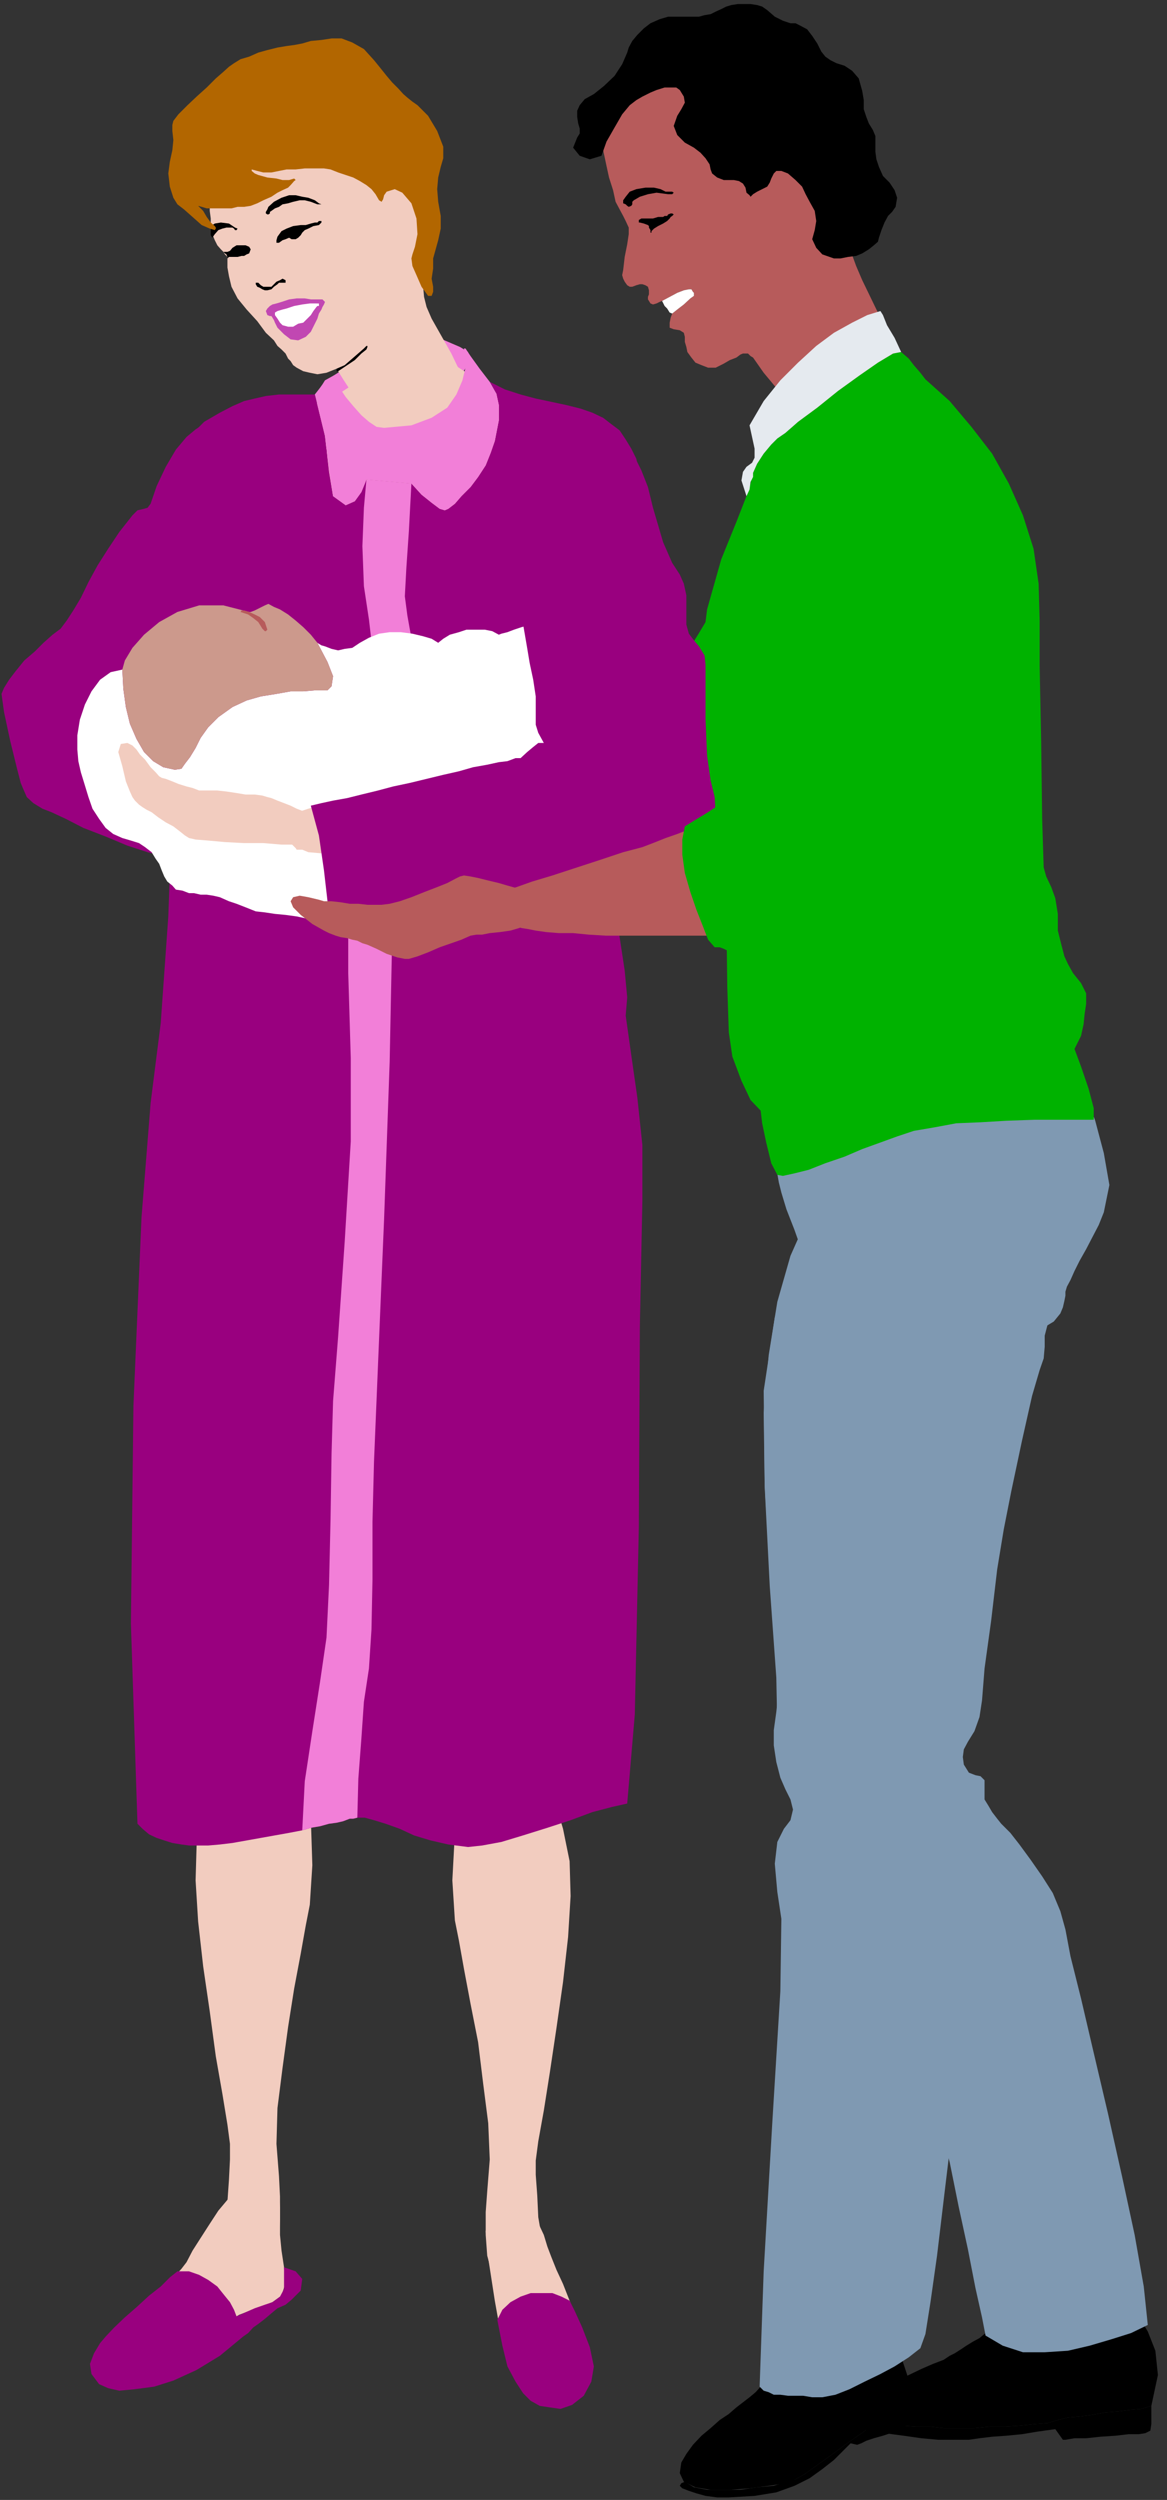 <?xml version="1.0" encoding="UTF-8" standalone="no"?>
<svg
   xmlns:ooo="http://xml.openoffice.org/svg/export"
   xmlns:dc="http://purl.org/dc/elements/1.1/"
   xmlns:cc="http://creativecommons.org/ns#"
   xmlns:rdf="http://www.w3.org/1999/02/22-rdf-syntax-ns#"
   xmlns:svg="http://www.w3.org/2000/svg"
   xmlns="http://www.w3.org/2000/svg"
   xmlns:sodipodi="http://sodipodi.sourceforge.net/DTD/sodipodi-0.dtd"
   xmlns:inkscape="http://www.inkscape.org/namespaces/inkscape"
   version="1.2"
   width="23.09mm"
   height="49.43mm"
   viewBox="0 0 2309 4943"
   preserveAspectRatio="xMidYMid"
   xml:space="preserve"
   id="svg250"
   sodipodi:docname="parents.svg"
   style="fill-rule:evenodd;stroke-width:28.222;stroke-linejoin:round"
   inkscape:version="0.92.5 (2060ec1f9f, 2020-04-08)"><rect x="0" y="0" width="2309" height="4943" fill="#333333" stroke="none"/><sodipodi:namedview
   pagecolor="#ffffff"
   bordercolor="#666666"
   borderopacity="1"
   objecttolerance="10"
   gridtolerance="10"
   guidetolerance="10"
   inkscape:pageopacity="0"
   inkscape:pageshadow="2"
   inkscape:window-width="664"
   inkscape:window-height="487"
   id="namedview252"
   showgrid="false"
   inkscape:zoom="0.2102413"
   inkscape:cx="43.653544"
   inkscape:cy="93.392124"
   inkscape:window-x="0"
   inkscape:window-y="0"
   inkscape:window-maximized="0"
   inkscape:current-layer="svg250" />
 <defs
   class="ClipPathGroup"
   id="defs8">
  <clipPath
   id="presentation_clip_path"
   clipPathUnits="userSpaceOnUse">
   <rect
   x="0"
   y="0"
   width="21000"
   height="29700"
   id="rect2" />
  </clipPath>
  <clipPath
   id="presentation_clip_path_shrink"
   clipPathUnits="userSpaceOnUse">
   <rect
   x="21"
   y="29"
   width="20958"
   height="29641"
   id="rect5" />
  </clipPath>
 </defs>
 <defs
   class="TextShapeIndex"
   id="defs12">
  <g
   ooo:slide="id1"
   ooo:id-list="id3"
   id="g10" />
 </defs>
 <defs
   class="EmbeddedBulletChars"
   id="defs44">
  <g
   id="bullet-char-template-57356"
   transform="matrix(4.8828125e-4,0,0,-4.8828125e-4,0,0)">
   <path
   d="M 580,1141 1163,571 580,0 -4,571 Z"
   id="path14"
   inkscape:connector-curvature="0" />
  </g>
  <g
   id="bullet-char-template-57354"
   transform="matrix(4.8828125e-4,0,0,-4.8828125e-4,0,0)">
   <path
   d="M 8,1128 H 1137 V 0 H 8 Z"
   id="path17"
   inkscape:connector-curvature="0" />
  </g>
  <g
   id="bullet-char-template-10146"
   transform="matrix(4.8828125e-4,0,0,-4.8828125e-4,0,0)">
   <path
   d="M 174,0 602,739 174,1481 1456,739 Z M 1358,739 309,1346 659,739 Z"
   id="path20"
   inkscape:connector-curvature="0" />
  </g>
  <g
   id="bullet-char-template-10132"
   transform="matrix(4.8828125e-4,0,0,-4.8828125e-4,0,0)">
   <path
   d="M 2015,739 1276,0 H 717 l 543,543 H 174 v 393 h 1086 l -543,545 h 557 z"
   id="path23"
   inkscape:connector-curvature="0" />
  </g>
  <g
   id="bullet-char-template-10007"
   transform="matrix(4.8828125e-4,0,0,-4.8828125e-4,0,0)">
   <path
   d="m 0,-2 c -7,16 -16,29 -25,39 l 381,530 c -94,256 -141,385 -141,387 0,25 13,38 40,38 9,0 21,-2 34,-5 21,4 42,12 65,25 l 27,-13 111,-251 280,301 64,-25 24,25 c 21,-10 41,-24 62,-43 C 886,937 835,863 770,784 769,783 710,716 594,584 L 774,223 c 0,-27 -21,-55 -63,-84 l 16,-20 C 717,90 699,76 672,76 641,76 570,178 457,381 L 164,-76 c -22,-34 -53,-51 -92,-51 -42,0 -63,17 -64,51 -7,9 -10,24 -10,44 0,9 1,19 2,30 z"
   id="path26"
   inkscape:connector-curvature="0" />
  </g>
  <g
   id="bullet-char-template-10004"
   transform="matrix(4.8828125e-4,0,0,-4.8828125e-4,0,0)">
   <path
   d="M 285,-33 C 182,-33 111,30 74,156 52,228 41,333 41,471 c 0,78 14,145 41,201 34,71 87,106 158,106 53,0 88,-31 106,-94 l 23,-176 c 8,-64 28,-97 59,-98 l 735,706 c 11,11 33,17 66,17 42,0 63,-15 63,-46 V 965 c 0,-36 -10,-64 -30,-84 L 442,47 C 390,-6 338,-33 285,-33 Z"
   id="path29"
   inkscape:connector-curvature="0" />
  </g>
  <g
   id="bullet-char-template-9679"
   transform="matrix(4.8828125e-4,0,0,-4.8828125e-4,0,0)">
   <path
   d="M 813,0 C 632,0 489,54 383,161 276,268 223,411 223,592 c 0,181 53,324 160,431 106,107 249,161 430,161 179,0 323,-54 432,-161 108,-107 162,-251 162,-431 0,-180 -54,-324 -162,-431 C 1136,54 992,0 813,0 Z"
   id="path32"
   inkscape:connector-curvature="0" />
  </g>
  <g
   id="bullet-char-template-8226"
   transform="matrix(4.8828125e-4,0,0,-4.8828125e-4,0,0)">
   <path
   d="m 346,457 c -73,0 -137,26 -191,78 -54,51 -81,114 -81,188 0,73 27,136 81,188 54,52 118,78 191,78 73,0 134,-26 185,-79 51,-51 77,-114 77,-187 0,-75 -25,-137 -76,-188 -50,-52 -112,-78 -186,-78 z"
   id="path35"
   inkscape:connector-curvature="0" />
  </g>
  <g
   id="bullet-char-template-8211"
   transform="matrix(4.8828125e-4,0,0,-4.8828125e-4,0,0)">
   <path
   d="M -4,459 H 1135 V 606 H -4 Z"
   id="path38"
   inkscape:connector-curvature="0" />
  </g>
  <g
   id="bullet-char-template-61548"
   transform="matrix(4.8828125e-4,0,0,-4.8828125e-4,0,0)">
   <path
   d="m 173,740 c 0,163 58,303 173,419 116,115 255,173 419,173 163,0 302,-58 418,-173 116,-116 174,-256 174,-419 0,-163 -58,-303 -174,-418 C 1067,206 928,148 765,148 601,148 462,206 346,322 231,437 173,577 173,740 Z"
   id="path41"
   inkscape:connector-curvature="0" />
  </g>
 </defs>
 <g
   id="g49"
   transform="translate(-9345,-12378)">
  <g
   id="id2"
   class="Master_Slide">
   <g
   id="bg-id2"
   class="Background" />
   <g
   id="bo-id2"
   class="BackgroundObjects" />
  </g>
 </g>
 <g
   class="SlideGroup"
   id="g248"
   transform="translate(-9345,-12378)">
  <g
   id="g246">
   <g
   id="container-id1">
    <g
   id="id1"
   class="Slide"
   clip-path="url(#presentation_clip_path)">
     <g
   class="Page"
   id="g242">
      <g
   class="Graphic"
   id="g240">
       <g
   id="id3">
        <rect
   class="BoundingBox"
   x="9345"
   y="12378"
   width="2309"
   height="4943"
   id="rect51"
   style="fill:none;stroke:none" />
        <path
   d="m 10082,13700 -12,12 -16,8 h -17 l -18,-5 -10,-5 -10,-8 -13,-10 -15,-10 -13,-10 -15,-11 -13,-7 -13,-8 -13,-7 -12,-8 -18,-13 -15,-10 -16,-10 -15,-10 -13,-8 -7,-5 -18,-5 -15,-10 -10,-13 2,-18 13,-15 18,-18 25,-18 28,-22 28,-18 25,-15 21,-11 13,-5 15,3 15,5 13,13 10,12 8,16 10,22 12,28 16,31 15,33 13,28 10,23 5,12 5,16 3,17 v 18 z"
   id="path53"
   inkscape:connector-curvature="0"
   style="fill:#b75b5b;stroke:none" />
        <path
   d="m 10016,13661 11,-10 10,-5 h 10 l 13,5 10,8 5,10 v 13 l -3,12 -7,11 -13,5 h -10 l -13,-3 -10,-10 -5,-10 v -13 z"
   id="path55"
   inkscape:connector-curvature="0"
   style="fill:#b75b5b;stroke:none" />
        <path
   d="m 10744,14088 23,5 h 20 l 13,-5 7,-10 15,-15 18,-20 21,-23 17,-18 16,-23 17,-30 21,-36 20,-33 15,-25 23,-39 28,-50 28,-54 31,-53 25,-48 21,-39 10,-22 15,-28 23,-33 20,-36 15,-33 13,-33 5,-41 -7,-48 -31,-51 -18,-20 -23,-15 -25,-11 -25,-5 h -28 l -28,8 -31,13 -28,17 -30,26 -21,23 -18,23 -10,22 -7,23 -5,26 -3,25 -3,31 -5,12 -10,18 -18,23 -17,28 -23,30 -21,36 -20,38 -18,41 -15,41 -13,43 -12,38 -8,25 -5,16 -5,10 -8,2 -10,-7 -13,-11 -12,-10 -16,-7 -18,-8 -17,-8 -18,-7 -18,-8 -18,-7 -20,-8 -23,-8 -28,-5 -25,-5 -26,-5 -25,-5 -26,-3 -20,-5 -28,-7 -38,-8 -48,-13 -49,-12 -48,-13 -43,-10 -31,-8 -15,-5 h -13 l -15,5 -10,8 -8,12 v 13 l 5,13 10,15 13,13 8,7 12,11 18,12 21,16 23,15 25,18 25,20 31,18 30,20 31,20 33,21 33,20 31,18 30,18 31,15 28,15 25,13 38,13 43,15 46,15 46,13 43,15 33,10 z"
   id="path57"
   inkscape:connector-curvature="0"
   style="fill:#b75b5b;stroke:none" />
        <path
   d="m 10019,13697 -5,-10 v -13 l 2,-10 8,-10 13,-8 h 12 l 11,5 10,8 5,13 v 10 l -3,12 -7,11 -13,5 h -13 l -10,-3 z"
   id="path59"
   inkscape:connector-curvature="0"
   style="fill:#b75b5b;stroke:none" />
        <path
   d="m 11041,13387 -5,-13 v -12 l 3,-11 7,-10 13,-5 h 13 l 10,3 10,7 5,13 v 13 l -2,10 -8,10 -13,5 h -13 l -10,-2 z"
   id="path61"
   inkscape:connector-curvature="0"
   style="fill:#b75b5b;stroke:none" />
        <path
   d="m 10629,13781 v -13 l 5,-7 8,-3 8,8 15,-33 20,-33 18,-28 13,-23 10,-16 15,-25 23,-36 23,-38 25,-40 23,-38 18,-31 10,-23 8,-20 7,-28 8,-33 13,-36 18,-33 22,-30 28,-23 39,-15 43,-8 h 40 l 39,10 35,15 31,23 25,33 15,41 8,51 -3,53 -7,54 -13,50 -18,49 -20,43 -18,41 -20,33 -20,30 -23,36 -33,53 -41,61 -41,66 -40,64 -36,58 -28,43 -15,28 -10,13 -16,13 -18,7 -20,5 -20,3 -21,-3 -15,-5 -13,-7 -15,-11 -20,-12 -28,-13 -28,-15 -31,-13 -28,-10 -22,-8 -18,-5 -13,-2 -13,-3 -12,-2 -11,-5 -12,-3 -10,-5 -11,-8 -10,-10 -13,-5 -15,-10 -18,-8 -15,-10 -13,-10 -12,-10 -8,-10 -2,-8 2,-15 5,-26 8,-33 13,-38 12,-38 13,-30 13,-23 12,-11 h 11 12 l 16,3 12,5 13,3 15,5 13,5 10,5 13,-5 10,-3 h 13 l 10,3 13,5 10,8 12,10 z"
   id="path63"
   inkscape:connector-curvature="0"
   style="fill:#00b200;stroke:none" />
        <path
   d="m 10883,12431 -27,-10 -31,-7 -31,-3 -33,5 -35,10 -36,18 -38,25 -41,36 -17,20 -16,21 -15,20 -13,23 -7,25 -5,28 v 31 l 7,33 5,23 8,25 5,23 8,15 7,13 5,10 6,13 v 13 l -3,20 -5,25 -3,26 -2,10 2,7 3,6 5,7 5,3 h 5 l 8,-3 7,-2 h 5 l 6,2 5,3 2,7 v 8 l -2,5 v 5 l 2,3 3,5 5,2 7,-2 6,-3 5,-2 15,-8 15,-8 13,-5 10,-2 h 5 l 3,5 2,2 v 6 l -7,5 -13,12 -13,10 -10,8 -3,8 -2,10 v 10 l 8,3 12,2 8,5 2,8 v 10 l 3,10 2,10 8,11 8,10 12,5 13,5 h 15 l 16,-8 12,-7 13,-5 8,-6 5,-2 h 5 5 l 5,5 5,3 21,30 25,30 28,28 30,26 33,18 36,7 38,-2 38,-16 31,-30 13,-36 -3,-43 -15,-46 -13,-27 -15,-28 -15,-31 -16,-33 -12,-28 -11,-30 -5,-26 v -20 l 11,-48 5,-56 v -54 l -8,-56 -20,-53 -28,-51 -44,-43 z"
   id="path65"
   inkscape:connector-curvature="0"
   style="fill:#b75b5b;stroke:none" />
        <path
   d="m 11034,13156 -13,2 h -13 l -10,-5 -8,-10 -2,-13 v -12 l 5,-11 10,-7 13,-5 12,2 11,5 7,10 3,13 v 10 l -5,10 z"
   id="path67"
   inkscape:connector-curvature="0"
   style="fill:#b75b5b;stroke:none" />
        <path
   d="m 10939,12640 -12,5 h -13 l -10,-5 -8,-10 -5,-13 v -13 l 8,-10 10,-10 13,-3 h 10 l 13,5 7,11 3,12 v 13 l -5,10 z"
   id="path69"
   inkscape:connector-curvature="0"
   style="fill:#b75b5b;stroke:none" />
        <path
   d="m 10675,12998 10,-8 13,-10 13,-12 7,-5 v -6 l -2,-2 -3,-5 h -5 l -10,2 -13,5 -15,8 -15,8 5,10 5,5 5,8 z"
   id="path71"
   inkscape:connector-curvature="0"
   style="fill:#ffffff;stroke:none" />
        <path
   d="m 10667,12762 h 8 l 3,-3 -3,-2 h -5 -8 l -10,-5 -13,-3 h -17 l -18,3 -13,5 -8,10 -5,7 v 6 l 5,2 3,3 3,2 5,-2 2,-3 v -5 l 3,-3 12,-7 16,-5 17,-3 z"
   id="path73"
   inkscape:connector-curvature="0"
   style="fill:#000000;stroke:none" />
        <path
   d="m 10655,12807 h -8 l -10,3 h -10 -11 -2 l -5,3 v 0 2 3 h 2 l 8,2 8,3 2,2 v 3 l 3,5 v 2 3 0 h 2 v -3 l 5,-5 8,-5 10,-5 8,-5 2,-2 3,-3 2,-3 3,-2 3,-3 -3,-2 h -3 l -5,2 -2,3 h -5 l -3,2 z"
   id="path75"
   inkscape:connector-curvature="0"
   style="fill:#000000;stroke:none" />
        <path
   d="m 10939,12640 -12,5 h -13 l -10,-5 -8,-10 -5,-13 v -13 l 8,-10 10,-10 13,-3 h 10 l 13,5 7,11 3,12 v 13 l -5,10 z"
   id="path77"
   inkscape:connector-curvature="0"
   style="fill:#000000;stroke:none" />
        <path
   d="m 10535,12686 -23,7 -20,-7 -13,-16 8,-20 5,-8 v -10 l -3,-10 -2,-13 v -12 l 5,-11 10,-12 18,-10 20,-16 21,-20 15,-23 10,-23 3,-10 7,-13 10,-12 13,-13 13,-10 18,-8 17,-5 h 21 10 10 10 10 l 11,-3 12,-2 10,-5 11,-5 10,-5 10,-3 13,-2 h 12 13 l 13,2 10,3 10,7 15,13 16,8 15,5 h 10 l 10,5 13,7 10,13 10,15 8,16 8,10 10,7 12,6 16,5 15,10 13,15 7,25 3,18 v 18 l 5,15 5,13 8,13 5,12 v 16 15 l 2,15 5,15 8,18 13,13 10,15 5,15 -3,18 -7,10 -8,8 -7,13 -6,15 -5,15 -2,8 -8,7 -10,8 -13,8 -12,5 -16,2 -15,3 h -13 l -23,-8 -12,-13 -8,-17 5,-18 3,-18 -3,-20 -10,-18 -8,-15 -7,-15 -13,-13 -15,-13 -13,-5 h -10 l -5,5 -5,10 -3,8 -5,8 -10,5 -10,5 -8,5 -5,5 -2,-3 -6,-5 -2,-10 -5,-8 -8,-5 -10,-2 h -10 -10 l -13,-5 -10,-8 -3,-8 -2,-10 -8,-12 -10,-11 -13,-10 -18,-10 -15,-15 -7,-18 7,-20 8,-13 7,-13 -2,-12 -8,-13 -7,-5 h -11 -12 l -16,5 -12,5 -16,8 -12,7 -13,10 -15,18 -15,26 -16,28 z"
   id="path79"
   inkscape:connector-curvature="0"
   style="fill:#000000;stroke:none" />
        <path
   d="m 11219,14645 43,10 36,23 33,28 23,35 20,41 10,41 8,40 -2,41 -13,66 -23,97 -23,101 -13,77 -10,53 -13,59 -12,53 -10,46 -13,50 -15,69 -18,81 -13,84 -8,71 v 51 l 3,43 8,39 12,63 21,97 15,104 v 94 l -8,43 -12,51 -16,56 -17,56 -18,56 -18,53 -13,51 -10,41 -13,78 -15,79 -13,66 -7,38 -10,26 -13,23 -15,20 -18,18 -15,15 -13,10 -13,5 -8,3 -12,-13 -13,-28 -10,-33 -3,-33 5,-69 11,-117 5,-124 v -86 l -11,-133 -2,-162 v -150 l -3,-84 -10,-43 -15,-54 -13,-53 -7,-48 -3,-56 -5,-74 -3,-79 -5,-63 -10,-89 -13,-137 -10,-143 v -101 l 21,-138 30,-109 36,-86 40,-61 49,-44 51,-25 58,-13 z"
   id="path81"
   inkscape:connector-curvature="0"
   style="fill:#b75b5b;stroke:none" />
        <path
   d="m 11186,14828 -13,-5 -7,-8 -8,-10 v -13 l 5,-12 8,-11 10,-5 h 13 l 12,5 11,8 5,10 v 13 l -5,13 -8,7 -10,8 z"
   id="path83"
   inkscape:connector-curvature="0"
   style="fill:#b75b5b;stroke:none" />
        <path
   d="m 11016,17013 -13,-2 -8,-8 -7,-10 v -13 l 5,-12 7,-10 11,-6 12,-2 13,5 10,8 5,10 v 13 l -5,12 -7,8 -11,7 z"
   id="path85"
   inkscape:connector-curvature="0"
   style="fill:#b75b5b;stroke:none" />
        <path
   d="m 11000,16884 18,5 21,13 20,17 13,18 7,21 5,15 5,18 8,17 13,28 13,36 2,33 -10,18 -10,5 -10,2 -11,5 -10,6 -10,5 -10,5 -10,7 -10,8 -13,10 -15,18 -18,18 -21,18 -22,20 -23,15 -21,10 -23,5 -20,3 h -23 -23 l -23,-3 -20,-2 -18,-5 -12,-5 -8,-5 -3,-16 5,-17 8,-18 10,-16 5,-7 8,-10 10,-10 10,-11 13,-10 13,-7 10,-8 10,-8 13,-10 15,-10 15,-10 13,-13 13,-13 12,-12 8,-13 5,-10 3,-13 5,-20 7,-23 8,-26 10,-22 13,-23 13,-15 z"
   id="path87"
   inkscape:connector-curvature="0"
   style="fill:#b75b5b;stroke:none" />
        <path
   d="m 11021,17016 -13,-3 -10,-5 -8,-10 -2,-12 v -13 l 7,-10 11,-8 10,-5 12,2 11,6 7,10 5,12 -2,13 -5,10 -10,8 z"
   id="path89"
   inkscape:connector-curvature="0"
   style="fill:#b75b5b;stroke:none" />
        <path
   d="m 11120,17021 10,23 10,30 5,31 -5,30 -25,11 -31,17 -30,23 -33,23 -31,23 -28,20 -25,18 -18,10 -20,8 -33,5 -38,5 -39,3 h -38 l -30,-5 -23,-11 -8,-17 3,-21 10,-17 13,-18 17,-18 18,-15 18,-16 18,-12 15,-13 13,-10 13,-10 12,-10 10,-11 11,-10 10,-10 7,-10 8,-13 10,-10 15,-8 18,-2 18,2 15,5 10,13 6,15 -6,23 16,-2 20,-5 20,-8 23,-8 21,-10 17,-12 18,-13 z"
   id="path91"
   inkscape:connector-curvature="0"
   style="fill:#000000;stroke:none" />
        <path
   d="m 10700,17285 18,11 26,5 h 33 33 l 33,-5 33,-3 25,-8 18,-5 18,-10 25,-18 28,-20 31,-23 33,-23 30,-23 31,-17 25,-11 v 13 l 3,13 -3,8 -2,5 -5,2 -10,5 -16,8 -15,5 -18,5 -15,5 -10,5 -8,3 -13,-3 -15,15 -18,18 -23,18 -25,18 -30,15 -36,13 -43,7 -51,3 h -23 l -23,-3 -18,-5 -15,-5 -13,-5 -5,-5 3,-5 z"
   id="path93"
   inkscape:connector-curvature="0"
   style="fill:#000000;stroke:none" />
        <path
   d="m 11166,17021 -23,18 -28,18 -28,15 -31,15 -30,15 -28,11 -26,5 h -20 l -18,-3 h -15 -15 l -15,-2 h -13 l -10,-5 -10,-3 -8,-8 8,-228 17,-293 16,-261 2,-143 -8,-53 -5,-56 5,-43 13,-26 13,-17 5,-21 -5,-20 -10,-20 -10,-23 -8,-31 -5,-33 v -30 l 5,-36 5,-48 3,-59 -6,-58 -15,-109 -10,-176 -2,-185 22,-145 18,-56 15,-58 18,-56 26,-51 30,-48 43,-39 56,-30 74,-18 76,-5 61,10 49,21 38,27 25,34 18,38 10,35 3,36 -8,63 -23,112 -33,148 -38,162 -38,165 -31,145 -25,115 -8,61 5,58 11,53 7,44 v 28 l 3,38 15,71 15,81 -2,71 -23,115 -20,124 -18,127 -15,125 -13,109 -13,92 -10,63 z"
   id="path95"
   inkscape:connector-curvature="0"
   style="fill:#7f99b2;stroke:none" />
        <path
   d="m 11219,14635 33,5 36,13 35,20 33,25 28,33 21,36 15,43 3,46 -5,35 -8,46 -13,46 -13,51 -15,45 -13,44 -10,33 -7,25 -8,36 -15,61 -18,81 -18,92 -20,91 -18,81 -13,64 -7,38 -8,46 -2,48 v 41 l 5,23 10,12 20,26 26,33 30,38 31,43 30,41 23,38 18,33 33,109 20,120 10,101 5,54 6,33 10,50 15,59 20,63 18,67 13,61 10,50 3,36 -8,48 -8,38 -15,23 -20,8 -10,-8 -13,-18 -13,-22 -10,-26 -13,-30 -23,-54 -33,-71 -38,-81 -38,-82 -36,-73 -30,-59 -18,-35 -13,-26 -17,-30 -18,-36 -21,-38 -20,-38 -18,-38 -15,-33 -13,-28 -10,-26 -10,-25 -10,-28 -13,-28 -10,-25 -10,-23 -10,-18 -8,-15 -10,-13 -16,-15 -15,-20 -18,-21 -17,-23 -13,-25 -10,-23 -5,-25 -3,-77 -5,-111 -5,-117 -8,-94 -7,-79 -8,-89 -3,-97 3,-94 13,-124 25,-104 33,-87 41,-71 46,-51 56,-35 58,-21 z"
   id="path97"
   inkscape:connector-curvature="0"
   style="fill:#b75b5b;stroke:none" />
        <path
   d="m 11189,14828 -13,-3 -10,-7 -8,-10 v -13 l 3,-13 7,-10 10,-5 13,-3 13,3 10,8 5,10 3,12 -3,13 -7,10 -11,8 z"
   id="path99"
   inkscape:connector-curvature="0"
   style="fill:#b75b5b;stroke:none" />
        <path
   d="m 11507,16968 -13,-3 -10,-7 -5,-11 -3,-12 5,-13 8,-10 10,-5 13,-3 10,5 10,8 8,10 v 13 l -3,12 -8,8 -10,8 z"
   id="path101"
   inkscape:connector-curvature="0"
   style="fill:#b75b5b;stroke:none" />
        <path
   d="m 11532,16866 10,8 13,15 15,23 13,25 15,33 15,33 10,36 v 38 l -2,28 v 18 l -5,10 -15,2 h -8 -8 -7 l -13,-2 h -13 l -12,2 -18,3 -18,3 -23,5 -30,5 -33,5 -39,7 -40,6 -38,2 -39,3 -33,-3 -33,-2 -30,-3 -33,-3 -28,-2 -26,-5 -20,-5 -13,-8 -2,-8 7,-10 18,-12 28,-13 33,-15 33,-13 31,-13 28,-10 17,-8 34,-25 38,-28 43,-30 43,-31 41,-28 38,-20 33,-13 z"
   id="path103"
   inkscape:connector-curvature="0"
   style="fill:#b75b5b;stroke:none" />
        <path
   d="m 11496,16968 -10,-8 -5,-10 -5,-13 3,-12 7,-11 10,-7 11,-3 12,3 10,5 8,10 5,13 -2,12 -8,11 -10,7 -13,5 z"
   id="path105"
   inkscape:connector-curvature="0"
   style="fill:#b75b5b;stroke:none" />
        <path
   d="m 11598,16958 18,30 15,38 5,48 -13,61 -20,6 -23,2 -23,3 -25,2 -28,5 -23,3 -23,2 -20,5 -20,6 -26,2 -28,3 -30,2 h -31 l -30,3 h -23 -21 -17 l -26,-3 h -28 l -28,-2 -28,-5 -25,-3 -23,-8 -13,-5 -13,-10 3,-10 10,-10 18,-10 13,-8 20,-8 23,-10 28,-13 25,-12 23,-10 21,-8 12,-8 10,-5 11,-7 12,-8 13,-8 13,-7 12,-10 11,-8 10,-8 18,-10 h 15 l 10,15 v 36 h 23 l 28,-3 35,-2 36,-5 36,-8 33,-10 28,-15 z"
   id="path107"
   inkscape:connector-curvature="0"
   style="fill:#000000;stroke:none" />
        <path
   d="m 11041,17153 13,5 23,8 25,3 28,5 28,2 h 28 l 26,3 h 17 21 23 l 30,-3 h 31 l 30,-2 28,-3 26,-2 20,-6 20,-5 23,-2 23,-3 28,-5 25,-2 23,-3 23,-2 20,-6 v 21 15 l -2,13 -10,5 -13,2 h -20 l -26,3 -30,2 -28,3 h -23 l -18,3 h -5 l -15,-21 -36,5 -30,5 -31,3 -28,2 -25,3 -21,3 h -20 -18 -23 l -33,-3 -35,-5 -38,-5 -34,-5 -25,-10 -8,-8 z"
   id="path109"
   inkscape:connector-curvature="0"
   style="fill:#000000;stroke:none" />
        <path
   d="m 11616,16975 -33,16 -38,12 -44,13 -43,10 -46,3 h -43 l -40,-13 -34,-20 -7,-36 -13,-58 -15,-77 -18,-83 -18,-89 -23,-84 -20,-71 -23,-56 -23,-49 -28,-58 -30,-64 -31,-71 -33,-68 -30,-72 -33,-66 -31,-58 -15,-28 -13,-33 -8,-36 v -40 l -2,-104 -13,-181 -10,-196 -2,-147 10,-114 17,-105 26,-91 36,-81 45,-66 54,-51 66,-31 79,-10 101,10 72,31 45,45 26,56 7,61 -2,61 -10,59 -10,51 -6,23 v 22 l -2,23 -8,23 -15,51 -20,89 -21,99 -15,76 -13,79 -12,102 -13,94 -5,63 -5,33 -10,28 -13,21 -8,15 -2,15 2,15 10,16 13,5 10,2 8,8 v 13 12 13 l 8,13 7,12 10,13 8,10 18,18 18,23 22,30 23,33 21,33 15,36 10,36 10,53 21,84 25,107 28,119 28,125 25,116 18,102 z"
   id="path111"
   inkscape:connector-curvature="0"
   style="fill:#7f99b2;stroke:none" />
        <path
   d="m 11527,14683 -13,-63 -20,-67 -23,-66 -26,-61 -27,-58 -23,-51 -21,-41 -12,-28 -16,-43 -7,-38 -5,-35 -3,-23 v -38 l 5,-69 5,-71 3,-48 10,-54 23,-86 13,-115 -6,-124 -22,-89 -39,-84 -45,-79 -56,-66 -59,-56 -58,-43 -54,-23 -45,-5 -21,8 -20,15 -15,20 -13,26 -10,28 -10,28 -6,25 -5,23 -5,23 -10,25 -10,26 -13,28 -12,28 -16,25 -12,25 -13,23 -23,56 -18,66 -15,66 -8,59 v 53 l 10,51 16,46 12,28 8,25 v 33 41 l -3,35 6,38 10,46 15,46 13,38 5,46 2,63 -2,69 v 61 l 5,51 8,51 10,45 10,36 5,25 8,38 7,49 13,53 18,56 28,53 35,51 46,46 25,15 34,15 35,11 41,7 h 46 l 45,-5 49,-15 51,-23 35,-23 31,-33 30,-35 26,-39 20,-38 15,-40 8,-36 z"
   id="path113"
   inkscape:connector-curvature="0"
   style="fill:#b75b5b;stroke:none" />
        <path
   d="m 11023,13158 h -12 l -11,-5 -10,-8 -5,-12 v -13 l 8,-10 7,-10 13,-5 h 13 l 10,5 8,10 5,13 v 12 l -5,10 -8,8 z"
   id="path115"
   inkscape:connector-curvature="0"
   style="fill:#b75b5b;stroke:none" />
        <path
   d="m 11072,13397 h -13 l -10,-5 -10,-8 -5,-12 v -13 l 7,-13 8,-7 12,-5 h 13 l 10,5 8,10 5,13 v 12 l -5,10 -8,8 z"
   id="path117"
   inkscape:connector-curvature="0"
   style="fill:#b75b5b;stroke:none" />
        <path
   d="m 11194,14828 h -13 l -10,-5 -8,-10 -5,-11 v -12 l 5,-13 8,-8 13,-5 h 12 l 13,5 8,11 5,12 v 13 l -5,10 -11,8 z"
   id="path119"
   inkscape:connector-curvature="0"
   style="fill:#b75b5b;stroke:none" />
        <path
   d="m 11491,14538 21,56 17,64 11,63 -11,54 -10,25 -12,23 -13,25 -13,23 -10,20 -8,18 -7,13 -3,10 v 8 l -2,10 -3,13 -5,12 -13,16 -20,12 -28,16 -38,12 -49,10 -48,8 -51,5 h -51 l -45,-5 -39,-8 -33,-10 -20,-15 -18,-25 -18,-39 -20,-45 -18,-49 -17,-48 -16,-41 -10,-33 -5,-20 -5,-28 -5,-30 -5,-23 -3,-10 41,-5 41,-8 43,-8 43,-10 41,-10 43,-10 43,-10 41,-11 41,-7 40,-8 38,-7 39,-3 35,-3 h 33 l 33,6 z"
   id="path121"
   inkscape:connector-curvature="0"
   style="fill:#7f99b2;stroke:none" />
        <path
   d="m 11471,14452 13,35 15,44 10,38 v 23 h -58 -59 l -56,2 -51,3 -48,2 -43,8 -41,7 -33,11 -33,12 -36,13 -35,15 -38,13 -33,13 -28,7 -23,5 -11,-2 -12,-23 -10,-41 -8,-38 -3,-25 -20,-21 -18,-38 -18,-48 -7,-48 -3,-89 -2,-150 -8,-158 -20,-124 -18,-99 -5,-110 13,-106 28,-99 30,-74 18,-46 10,-30 5,-21 8,-18 13,-20 15,-18 12,-12 16,-11 25,-22 38,-28 41,-33 43,-31 36,-25 30,-18 16,-3 15,13 10,13 13,15 10,13 48,43 43,51 41,53 33,59 28,63 21,66 10,69 2,73 v 89 l 3,150 2,153 3,96 5,18 10,21 8,22 5,31 v 33 l 7,28 6,23 7,15 10,18 16,20 10,20 v 21 l -3,20 -2,20 -5,23 z"
   id="path123"
   inkscape:connector-curvature="0"
   style="fill:#00b200;stroke:none" />
        <path
   d="m 10835,13313 8,-18 13,-20 15,-18 12,-12 16,-11 25,-22 38,-28 41,-33 43,-31 36,-25 30,-18 16,-3 -13,-28 -15,-25 -8,-20 -5,-8 -26,8 -30,15 -36,20 -35,26 -36,33 -35,35 -33,41 -28,48 5,23 5,23 v 18 l -5,10 -11,8 -7,10 -3,17 10,31 6,-13 2,-15 5,-10 z"
   id="path125"
   inkscape:connector-curvature="0"
   style="fill:#e5eaef;stroke:none" />
        <path
   d="m 9968,13158 13,-15 25,-23 36,-23 43,-23 46,-17 46,-11 43,3 35,15 5,3 11,7 5,18 -16,23 h -35 l -38,3 -41,7 -38,10 -38,13 -36,13 -28,18 -25,17 v -5 l -5,-7 -3,-13 z"
   id="path127"
   inkscape:connector-curvature="0"
   style="fill:#f27fd8;stroke:none" />
        <path
   d="m 9996,12495 -46,-5 -40,2 -39,11 -33,20 -30,28 -23,35 -18,44 -10,48 -5,28 v 28 l 2,23 3,12 3,11 v 15 l 2,15 v 15 l 3,16 5,12 5,10 7,8 5,5 3,5 5,5 v 8 13 l 3,17 5,21 12,23 18,22 21,23 17,23 16,15 7,11 8,7 8,8 5,10 5,5 5,8 7,5 13,7 13,3 15,3 18,-3 20,-8 13,21 15,23 21,22 20,23 23,21 25,17 28,13 31,5 h 15 l 18,-5 15,-10 15,-13 13,-15 8,-18 2,-20 -2,-23 -8,-23 -13,-23 -12,-25 -13,-23 -13,-23 -13,-23 -10,-23 -5,-20 -5,-56 v -61 l -2,-63 -13,-69 -10,-33 -13,-33 -18,-36 -18,-33 -20,-28 -25,-25 -31,-20 z"
   id="path129"
   inkscape:connector-curvature="0"
   style="fill:#f2ccbf;stroke:none" />
        <path
   d="m 9963,12632 -13,3 -12,-5 -11,-8 -5,-10 -2,-13 2,-10 8,-10 10,-8 13,-2 12,5 11,7 5,10 2,13 -2,13 -8,10 z"
   id="path131"
   inkscape:connector-curvature="0"
   style="fill:#f2ccbf;stroke:none" />
        <path
   d="m 10187,13199 -13,2 -10,-5 -10,-7 -8,-10 -3,-13 6,-10 7,-11 10,-7 13,-3 13,5 10,8 5,10 3,13 -5,10 -8,10 z"
   id="path133"
   inkscape:connector-curvature="0"
   style="fill:#f2ccbf;stroke:none" />
        <path
   d="m 10011,13107 16,-7 15,-13 15,-13 8,-7 5,-5 h 2 v 2 l -2,5 -10,8 -13,13 -18,12 -15,10 h -3 v -2 z"
   id="path135"
   inkscape:connector-curvature="0"
   style="fill:#000000;stroke:none" />
        <path
   d="m 9976,12970 h -16 l -12,-2 h -16 l -15,2 -15,5 -10,3 -8,2 -5,3 -5,5 -3,5 3,8 5,2 h 3 l 2,3 3,5 2,5 5,10 13,13 13,10 15,2 15,-7 10,-10 8,-16 5,-10 3,-10 5,-8 2,-5 3,-5 2,-5 -2,-2 -3,-3 z"
   id="path137"
   inkscape:connector-curvature="0"
   style="fill:#c147b2;stroke:none" />
        <path
   d="m 9971,12978 h -13 l -15,2 -16,3 -15,5 -8,2 -10,3 -5,3 v 5 l 5,7 5,8 5,5 11,3 h 10 l 10,-6 10,-2 8,-8 7,-7 5,-8 6,-8 2,-2 h 3 v -3 -2 z"
   id="path139"
   inkscape:connector-curvature="0"
   style="fill:#ffffff;stroke:none" />
        <path
   d="m 9910,12932 -6,-3 -5,3 -7,3 -5,5 -5,5 h -8 -8 l -5,-3 -5,-5 h -5 v 3 l 3,5 5,2 5,3 5,2 h 5 l 8,-2 5,-5 7,-5 3,-3 h 2 3 2 v 0 h 3 3 v -2 z"
   id="path141"
   inkscape:connector-curvature="0"
   style="fill:#000000;stroke:none" />
        <path
   d="m 9894,12846 8,-11 10,-5 13,-5 15,-2 h 10 l 10,-3 8,-2 h 5 l 3,-3 h 5 v 3 l -5,5 -11,2 -10,5 -7,3 -5,5 -3,5 -5,5 -5,3 h -8 l -5,-3 -7,3 -6,2 -7,5 h -3 -2 v -5 z"
   id="path143"
   inkscape:connector-curvature="0"
   style="fill:#000000;stroke:none" />
        <path
   d="m 9800,12874 -5,2 h -5 -3 v 0 l 3,3 3,2 2,5 v 3 l 3,-3 h 5 2 5 5 l 8,-2 h 5 l 5,-3 5,-2 3,-8 -3,-5 -7,-3 h -10 -8 l -8,5 z"
   id="path145"
   inkscape:connector-curvature="0"
   style="fill:#000000;stroke:none" />
        <path
   d="m 9810,12828 -12,-8 -16,-2 -12,2 -8,5 v 5 8 5 l 3,5 5,-7 7,-8 8,-3 8,-2 h 5 5 2 l 3,2 2,3 h 3 l 2,-3 z"
   id="path147"
   inkscape:connector-curvature="0"
   style="fill:#000000;stroke:none" />
        <path
   d="m 9960,12777 13,5 h 8 v 0 l -5,-2 -8,-6 -13,-5 -12,-2 -13,-3 h -13 l -15,5 -15,8 -11,10 -2,5 -3,5 v 3 l 3,2 h 2 l 3,-2 v -3 l 3,-2 7,-5 8,-3 7,-5 11,-2 10,-3 13,-3 h 10 z"
   id="path149"
   inkscape:connector-curvature="0"
   style="fill:#000000;stroke:none" />
        <path
   d="m 9965,12632 -12,3 -13,-3 -10,-7 -8,-11 -2,-12 2,-11 5,-10 11,-7 12,-3 13,3 10,5 8,10 2,13 -2,12 -5,11 z"
   id="path151"
   inkscape:connector-curvature="0"
   style="fill:#b26600;stroke:none" />
        <path
   d="m 9760,12830 -16,-7 -18,-16 -17,-15 -13,-10 -8,-13 -7,-22 -3,-26 3,-23 5,-23 2,-20 -2,-18 v -12 l 2,-8 10,-13 18,-18 18,-17 20,-18 18,-18 15,-13 11,-10 10,-7 13,-8 17,-5 18,-8 18,-5 20,-5 18,-3 15,-2 16,-3 17,-5 21,-2 20,-3 h 20 l 21,8 23,13 20,22 13,16 12,15 11,13 12,12 10,11 8,7 10,8 10,7 21,21 18,30 12,31 v 23 l -5,17 -5,21 -2,23 2,25 5,28 v 25 l -5,23 -5,18 -5,18 v 20 l -3,20 3,16 v 10 l -3,8 h -7 l -13,-18 -10,-23 -8,-18 -2,-15 2,-8 5,-15 5,-25 -2,-31 -10,-30 -18,-21 -15,-7 -16,5 -5,7 -2,8 -3,5 -5,-3 -7,-12 -8,-10 -10,-8 -13,-8 -13,-7 -15,-5 -15,-5 -15,-6 -13,-2 h -21 -17 l -18,2 h -18 l -15,3 -15,3 h -16 l -12,-3 -11,-3 v 3 l 6,5 7,3 18,5 18,2 12,3 h 13 l 10,-3 3,3 -3,2 -7,8 -5,5 -11,5 -10,5 -12,8 -16,7 -12,6 -13,5 -13,2 h -13 l -12,3 h -13 -10 -13 -13 l -10,-3 -7,-2 10,10 7,12 8,11 8,7 2,3 v 2 l -2,3 z"
   id="path153"
   inkscape:connector-curvature="0"
   style="fill:#b26600;stroke:none" />
        <path
   d="m 10128,14614 -10,79 -10,92 -8,91 v 66 l 5,43 11,74 15,89 15,97 13,96 12,84 8,61 3,31 2,40 10,71 18,74 20,61 16,36 7,28 3,25 -3,23 -5,46 -5,81 -5,94 5,79 8,40 10,56 13,69 15,76 10,82 10,78 3,72 -5,63 -3,41 v 45 l 3,41 7,26 21,25 15,10 15,3 16,-8 22,-20 11,-23 2,-26 -2,-28 -6,-35 -2,-43 -3,-41 v -28 l 5,-38 11,-61 12,-76 13,-87 13,-91 10,-89 5,-81 -2,-69 -13,-64 -23,-78 -20,-74 -13,-41 -8,-76 5,-97 13,-109 20,-119 23,-117 23,-112 18,-99 10,-76 3,-115 -5,-147 -16,-142 -30,-100 -21,-30 -17,-23 -21,-15 -20,-10 -23,-3 h -23 l -25,8 -26,12 -25,13 -26,15 -22,18 -23,23 -21,23 -17,28 -13,30 z"
   id="path155"
   inkscape:connector-curvature="0"
   style="fill:#f2ccbf;stroke:none" />
        <path
   d="m 10349,14650 -5,-13 v -12 l 5,-11 11,-10 12,-2 h 13 l 10,5 10,7 3,13 v 13 l -5,10 -8,10 -12,3 h -13 l -10,-3 z"
   id="path157"
   inkscape:connector-curvature="0"
   style="fill:#f2ccbf;stroke:none" />
        <path
   d="m 10337,16825 -5,-12 v -13 l 5,-10 10,-10 13,-3 h 10 l 13,3 7,10 5,13 v 12 l -5,10 -10,11 -13,2 h -12 l -11,-2 z"
   id="path159"
   inkscape:connector-curvature="0"
   style="fill:#f2ccbf;stroke:none" />
        <path
   d="m 10355,16731 -18,5 -16,13 -10,18 -5,23 5,53 13,84 15,84 13,46 5,10 8,13 10,12 10,13 15,13 16,10 20,5 23,2 20,-10 18,-23 13,-25 5,-23 -3,-15 -7,-20 -11,-28 -10,-33 -12,-31 -13,-33 -13,-28 -10,-25 -8,-21 -7,-23 -8,-17 -10,-18 -8,-13 -12,-10 -13,-5 z"
   id="path161"
   inkscape:connector-curvature="0"
   style="fill:#f2ccbf;stroke:none" />
        <path
   d="m 10365,16841 12,-5 11,-8 5,-10 2,-13 -2,-13 -8,-10 -10,-5 -13,-2 -13,5 -10,7 -5,10 -2,13 2,13 8,10 10,5 z"
   id="path163"
   inkscape:connector-curvature="0"
   style="fill:#f2ccbf;stroke:none" />
        <path
   d="m 10472,16927 -16,-8 -18,-7 h -20 -23 l -20,7 -20,11 -16,15 -10,20 10,51 10,41 16,30 15,23 15,15 18,10 20,3 21,3 23,-8 23,-18 15,-28 5,-30 -8,-38 -15,-39 -15,-33 z"
   id="path165"
   inkscape:connector-curvature="0"
   style="fill:#99007f;stroke:none" />
        <path
   d="m 10077,14584 11,79 10,91 7,89 v 69 l -5,43 -10,74 -15,89 -13,96 -15,97 -13,84 -7,61 -3,30 -5,41 -10,71 -16,74 -20,61 -15,35 -8,28 -2,26 2,22 5,46 5,82 3,94 -5,78 -8,41 -10,56 -13,69 -12,76 -11,81 -10,79 -2,71 5,64 2,40 v 46 l -2,38 -10,28 -18,25 -18,11 -15,2 -15,-7 -23,-21 -11,-23 v -25 l 3,-28 5,-36 3,-43 2,-40 v -31 l -5,-38 -10,-61 -13,-74 -12,-89 -13,-89 -10,-89 -5,-81 2,-69 13,-63 20,-79 23,-74 13,-43 7,-73 -5,-97 -12,-112 -21,-117 -23,-117 -23,-112 -17,-99 -11,-76 -2,-117 5,-147 15,-142 31,-100 18,-30 20,-20 20,-18 21,-8 20,-5 23,3 25,7 28,10 26,13 25,15 23,21 23,20 20,23 18,28 13,30 z"
   id="path167"
   inkscape:connector-curvature="0"
   style="fill:#f2ccbf;stroke:none" />
        <path
   d="m 9856,14620 3,-13 v -13 l -5,-10 -8,-10 -13,-3 h -12 l -11,3 -10,10 -2,13 v 12 l 2,11 10,10 13,2 h 13 l 10,-5 z"
   id="path169"
   inkscape:connector-curvature="0"
   style="fill:#f2ccbf;stroke:none" />
        <path
   d="m 9869,16792 5,-10 v -12 l -5,-11 -10,-10 -13,-5 h -13 l -10,5 -8,10 -5,13 v 13 l 5,10 11,8 10,5 h 13 l 10,-5 z"
   id="path171"
   inkscape:connector-curvature="0"
   style="fill:#f2ccbf;stroke:none" />
        <path
   d="m 9854,16805 -13,3 -10,-3 -10,-5 -8,-10 -3,-13 3,-13 5,-10 10,-7 13,-3 13,3 10,7 7,10 3,13 -3,10 -7,10 z"
   id="path173"
   inkscape:connector-curvature="0"
   style="fill:#f2ccbf;stroke:none" />
        <path
   d="m 9828,16693 21,-7 h 20 l 18,10 10,20 2,26 v 25 30 l 3,31 5,33 3,31 -8,25 -18,13 -13,5 -12,5 -16,5 -12,5 -13,5 -13,8 -12,7 -8,8 -8,8 -10,10 -7,7 -11,10 -12,8 -11,10 -12,8 -16,8 -17,5 -23,7 -28,5 -28,5 -28,3 -20,2 -16,-2 -7,-8 v -17 l 7,-18 10,-16 11,-12 10,-10 15,-16 23,-17 23,-23 23,-21 23,-20 17,-18 11,-12 10,-13 12,-23 16,-25 18,-28 17,-26 21,-25 15,-21 z"
   id="path175"
   inkscape:connector-curvature="0"
   style="fill:#f2ccbf;stroke:none" />
        <path
   d="m 9907,16861 v 23 20 l -8,15 -15,11 -15,5 -20,7 -18,8 -18,8 -5,-13 -8,-15 -13,-16 -12,-15 -18,-13 -18,-10 -20,-7 h -23 l -15,12 -18,18 -23,18 -25,23 -23,20 -21,20 -17,18 -11,13 -12,20 -8,21 3,20 15,20 18,8 22,5 31,-3 38,-5 38,-12 46,-21 46,-28 46,-38 10,-7 10,-11 10,-7 13,-10 13,-11 12,-10 16,-7 12,-10 18,-18 3,-23 -13,-15 z"
   id="path177"
   inkscape:connector-curvature="0"
   style="fill:#99007f;stroke:none" />
        <path
   d="m 10177,13201 -13,-5 -10,-7 -8,-10 v -11 l 3,-12 7,-11 10,-7 h 13 l 13,2 10,8 5,10 3,13 -3,13 -8,10 -10,5 z"
   id="path179"
   inkscape:connector-curvature="0"
   style="fill:#f2ccbf;stroke:none" />
        <path
   d="m 10489,13382 -12,-3 -11,-7 -7,-10 v -13 l 2,-13 8,-10 10,-5 13,-3 13,3 10,7 5,11 2,12 -2,13 -8,10 -10,8 z"
   id="path181"
   inkscape:connector-curvature="0"
   style="fill:#f2ccbf;stroke:none" />
        <path
   d="m 10375,14665 -13,-2 -10,-8 -5,-10 -3,-13 3,-12 8,-11 10,-7 h 12 l 13,2 10,8 8,10 v 13 l -3,12 -7,11 -10,5 z"
   id="path183"
   inkscape:connector-curvature="0"
   style="fill:#f2ccbf;stroke:none" />
        <path
   d="m 9716,14708 3,-83 5,-77 8,-68 7,-61 13,-56 15,-51 18,-51 25,-48 18,-36 15,-33 13,-28 13,-25 7,-26 6,-27 2,-28 3,-31 v -61 l -8,-61 -13,-61 -15,-58 -13,-54 -12,-48 -11,-41 -2,-30 2,-33 3,-36 5,-30 v -16 l -2,-12 -8,-15 -10,-18 -13,-23 -15,-23 -13,-28 -10,-30 -5,-34 7,-22 21,-16 30,-15 36,-13 41,-7 38,-8 35,-7 28,-6 18,-7 20,-13 23,-15 23,-15 26,-16 28,-12 30,-8 31,-2 30,5 33,10 28,18 28,17 26,21 22,17 18,13 13,10 23,10 30,13 33,10 34,11 30,12 25,13 18,13 5,12 -5,41 -10,41 -15,33 -18,30 -15,28 -15,21 -11,15 -2,7 v 13 l 2,20 3,26 v 30 l -5,31 -13,38 -15,48 -18,51 -20,59 -16,58 -12,63 -8,61 3,34 7,53 18,71 28,89 31,104 15,115 2,127 -7,152 z"
   id="path185"
   inkscape:connector-curvature="0"
   style="fill:#f2ccbf;stroke:none" />
        <path
   d="m 9843,13344 13,-3 10,-5 8,-10 2,-13 v -12 l -7,-11 -10,-7 -13,-3 h -13 l -10,8 -8,10 -2,13 2,12 6,11 10,7 z"
   id="path187"
   inkscape:connector-curvature="0"
   style="fill:#f2ccbf;stroke:none" />
        <path
   d="m 9826,14635 12,-3 11,-7 7,-11 5,-12 -2,-10 -8,-11 -10,-7 -13,-5 -10,2 -10,5 -8,10 -5,13 3,13 5,10 10,8 z"
   id="path189"
   inkscape:connector-curvature="0"
   style="fill:#f2ccbf;stroke:none" />
        <path
   d="m 10586,15944 -31,7 -38,10 -43,16 -46,15 -48,15 -43,13 -38,7 -28,3 -39,-5 -35,-8 -33,-10 -28,-13 -28,-10 -23,-7 -18,-5 h -15 l -8,2 h -7 l -13,5 -13,3 -15,2 -18,5 -18,3 -17,5 -26,5 -28,5 -28,5 -28,5 -28,5 -25,3 -23,2 h -23 -15 l -15,-2 -18,-3 -16,-5 -15,-5 -15,-7 -13,-11 -10,-10 -13,-396 5,-430 16,-373 18,-226 20,-158 15,-211 8,-221 -10,-193 -8,-87 -5,-86 v -89 l 5,-84 10,-74 18,-66 23,-48 30,-30 31,-18 25,-13 23,-10 21,-5 22,-5 26,-3 h 30 41 l 20,82 8,71 8,48 25,18 18,-8 13,-18 7,-17 3,-8 89,8 20,22 20,16 16,12 10,3 7,-3 13,-10 13,-15 18,-18 15,-20 15,-23 10,-25 8,-23 8,-41 v -30 l -5,-23 -13,-23 30,15 31,10 30,8 33,7 28,6 28,7 23,8 21,10 17,13 16,12 12,18 11,18 10,20 5,26 7,28 3,30 v 56 l -8,92 -10,114 -12,130 -13,129 -10,117 -5,94 v 59 l 10,71 10,66 5,53 -3,36 11,78 12,84 10,94 v 110 l -5,249 -2,396 -8,371 z"
   id="path191"
   inkscape:connector-curvature="0"
   style="fill:#99007f;stroke:none" />
        <path
   d="m 9968,13158 20,82 8,68 8,51 25,18 18,-8 13,-18 7,-17 3,-8 89,8 20,22 20,16 16,12 10,3 7,-3 13,-10 13,-15 18,-18 15,-20 15,-23 10,-25 8,-23 8,-41 v -30 l -5,-23 -13,-23 -20,-26 -18,-25 -10,-15 h -3 l 3,15 v 23 l -6,25 -12,28 -18,26 -31,20 -40,15 -54,5 -15,-2 -15,-10 -15,-13 -16,-18 -15,-18 -10,-15 -10,-15 -3,-13 -18,10 -5,8 -5,7 z"
   id="path193"
   inkscape:connector-curvature="0"
   style="fill:#f27fd8;stroke:none" />
        <path
   d="m 10085,15268 -3,119 v 114 l -2,99 -5,77 -10,66 -5,73 -6,79 -2,77 -8,2 h -7 l -13,5 -13,3 -15,2 -18,5 -18,3 -17,5 5,-97 15,-99 15,-96 13,-89 5,-104 3,-130 2,-130 3,-104 10,-127 13,-188 12,-198 v -165 l -5,-168 v -201 l 5,-183 10,-109 13,-59 13,-53 5,-51 -5,-43 -10,-66 -3,-79 3,-76 5,-56 89,8 -5,94 -5,73 -3,56 5,38 5,28 5,26 v 28 l -5,28 -13,61 -12,114 -8,158 -2,188 -5,251 -11,310 -12,287 z"
   id="path195"
   inkscape:connector-curvature="0"
   style="fill:#f27fd8;stroke:none" />
        <path
   d="m 10100,13890 -12,3 -11,7 -7,10 v 13 l 2,13 8,10 10,5 13,3 13,2 25,5 33,8 38,8 38,7 33,8 26,2 h 12 l 8,-2 13,-5 15,-5 15,-5 16,-6 15,-5 13,-5 7,-2 10,-3 11,-5 7,-5 8,-10 10,-18 18,-28 10,-25 v -16 l -10,-5 -10,3 -11,5 -10,8 -12,7 -13,10 -13,11 -10,5 h -5 l -10,2 h -13 l -13,3 h -15 -15 -13 l -10,-3 -10,-2 -16,-3 -17,-2 -18,-3 -21,-2 -15,-3 -15,-3 h -10 -10 l -11,3 h -15 l -13,3 -15,2 -12,3 h -11 z"
   id="path197"
   inkscape:connector-curvature="0"
   style="fill:#f2ccbf;stroke:none" />
        <path
   d="m 10136,13921 -3,12 -5,10 -10,8 -13,3 -12,-3 -11,-5 -7,-10 -3,-13 v -13 l 8,-10 10,-7 13,-3 h 13 l 10,8 7,10 z"
   id="path199"
   inkscape:connector-curvature="0"
   style="fill:#f2ccbf;stroke:none" />
        <path
   d="m 9757,13245 51,-46 51,-18 48,5 43,23 28,38 13,46 -5,51 -33,51 -13,12 -18,18 -18,18 -20,18 -20,20 -21,20 -15,18 -13,18 -15,23 -20,25 -23,28 -23,28 -25,28 -23,25 -21,23 -15,18 -7,10 -3,8 5,5 10,3 33,5 38,12 41,13 43,15 44,18 40,15 41,16 38,10 15,5 18,2 15,3 18,2 18,3 15,3 h 16 l 15,2 10,3 13,5 7,12 5,13 v 13 l -5,10 -10,8 -13,5 -28,5 -33,2 -35,3 h -41 l -41,-3 h -43 l -46,-2 -45,-5 -44,-3 -45,-5 -41,-8 -41,-5 -35,-7 -33,-5 -31,-8 -23,-8 -23,-7 -23,-5 -22,-8 -21,-5 -15,-8 -15,-5 -8,-10 -5,-8 v -17 l 5,-21 10,-23 13,-27 15,-28 28,-44 33,-53 38,-58 41,-59 36,-51 30,-43 21,-28 15,-20 15,-21 15,-22 16,-21 15,-20 15,-18 13,-18 z"
   id="path201"
   inkscape:connector-curvature="0"
   style="fill:#f2ccbf;stroke:none" />
        <path
   d="m 10108,13954 13,-5 10,-11 5,-10 v -12 l -5,-13 -10,-8 -11,-5 h -12 l -13,5 -8,8 -5,10 v 13 l 5,12 8,8 10,8 z"
   id="path203"
   inkscape:connector-curvature="0"
   style="fill:#f2ccbf;stroke:none" />
        <path
   d="m 9851,13344 13,-5 7,-11 5,-10 v -12 l -5,-13 -7,-8 -10,-5 h -13 l -13,5 -7,8 -8,10 v 13 l 5,12 10,8 10,8 z"
   id="path205"
   inkscape:connector-curvature="0"
   style="fill:#f2ccbf;stroke:none" />
        <path
   d="m 9976,13392 -5,8 -6,15 -10,18 -10,20 -13,20 -12,23 -16,23 -12,20 -16,21 -17,20 -21,20 -20,21 -20,18 -18,15 -13,12 -10,8 -13,8 -10,5 -5,7 v 16 l -3,15 -7,8 -15,7 -16,5 13,-2 13,5 12,10 18,10 18,8 31,12 40,16 49,18 48,15 48,18 43,12 33,10 11,36 2,58 -5,67 -8,53 h -22 l -39,-3 -50,-2 -54,-3 -56,-5 h -53 l -46,-2 h -30 l -28,-3 -39,-10 -40,-13 -43,-18 -44,-17 -35,-18 -28,-13 -18,-7 -18,-11 -13,-12 -7,-16 -5,-12 -8,-31 -13,-53 -12,-56 -5,-36 5,-12 10,-16 13,-17 17,-21 21,-18 17,-17 18,-16 16,-12 12,-16 13,-20 15,-25 15,-31 18,-33 21,-33 22,-33 26,-33 10,-10 13,-3 7,-2 6,-8 12,-35 18,-38 20,-34 21,-25 18,-15 20,-13 18,-13 20,-10 20,-10 18,-8 18,-2 15,-3 23,3 26,8 20,10 20,15 18,18 13,20 10,25 2,26 v 18 l -2,23 -5,28 z"
   id="path207"
   inkscape:connector-curvature="0"
   style="fill:#99007f;stroke:none" />
        <path
   d="m 9587,13702 -23,5 -21,15 -17,23 -13,26 -10,30 -5,31 v 28 l 2,23 5,22 8,26 7,23 8,23 13,20 13,18 15,12 18,8 17,5 16,5 12,8 13,10 8,13 7,10 5,13 5,12 6,10 10,8 7,8 13,2 13,5 h 10 l 13,3 h 12 l 13,2 13,3 18,8 15,5 18,7 20,8 18,2 20,3 21,2 22,3 23,5 23,5 23,8 23,5 23,2 20,3 21,-3 22,-5 26,-5 23,-10 23,-8 23,-5 17,-5 16,-2 12,-3 8,-2 8,-5 5,-8 7,-10 10,-8 13,-10 15,-10 23,-13 26,-15 28,-20 30,-23 31,-23 28,-26 25,-22 20,-23 18,-21 18,-20 15,-18 16,-15 12,-13 13,-12 10,-11 8,-5 15,-20 3,-33 -8,-38 -18,-41 -30,-41 -41,-33 -51,-22 -61,-8 -15,2 -18,3 -18,5 -18,5 -15,5 -13,5 -12,3 -5,2 -13,-7 -15,-3 h -18 -18 l -15,5 -18,5 -13,8 -10,8 -13,-8 -17,-5 -21,-5 -23,-3 h -22 l -21,3 -20,8 -18,10 -15,10 -15,2 -13,3 -13,-3 -13,-5 -7,-2 -5,-3 -3,-2 20,38 11,28 -3,20 -8,8 h -10 -15 l -23,2 h -25 l -28,5 -31,5 -28,8 -28,13 -28,20 -20,20 -15,21 -10,20 -11,18 -10,13 -7,10 -13,2 -23,-5 -20,-12 -18,-18 -15,-26 -13,-30 -8,-33 -5,-36 z"
   id="path209"
   inkscape:connector-curvature="0"
   style="fill:#ffffff;stroke:none" />
        <path
   d="m 9587,13702 2,38 5,36 8,33 13,30 15,26 18,18 20,12 23,5 13,-2 7,-10 10,-13 11,-18 10,-20 15,-21 20,-20 28,-20 28,-13 28,-8 31,-5 28,-5 h 25 l 23,-2 h 15 10 l 8,-8 3,-20 -11,-28 -20,-38 -13,-16 -15,-15 -15,-13 -15,-12 -16,-10 -12,-5 -11,-6 -7,3 -10,5 -10,5 -8,3 h -3 l -51,-13 h -48 l -43,13 -36,20 -30,25 -23,26 -15,25 z"
   id="path211"
   inkscape:connector-curvature="0"
   style="fill:#cc998c;stroke:none" />
        <path
   d="m 9838,13588 11,5 10,5 10,10 5,15 -3,3 h -2 l -5,-5 -3,-5 -5,-8 -10,-8 -10,-7 -15,-5 v 0 l 2,-3 h 5 z"
   id="path213"
   inkscape:connector-curvature="0"
   style="fill:#b75b5b;stroke:none" />
        <path
   d="m 9960,13989 11,5 7,10 3,11 v 12 l -5,13 -11,8 -12,2 h -13 l -13,-2 h -25 l -36,-3 h -38 l -38,-2 -33,-3 -25,-2 -13,-3 -8,-5 -10,-8 -13,-10 -15,-8 -15,-10 -13,-10 -10,-5 -8,-5 -7,-5 -8,-8 -5,-7 -5,-11 -8,-20 -7,-30 -8,-28 5,-16 13,-2 10,5 8,8 7,10 10,10 11,15 10,10 7,8 5,3 8,2 13,5 12,5 16,5 12,3 13,5 h 10 11 15 l 18,2 20,3 18,3 h 18 l 15,2 10,3 8,2 12,5 13,5 13,5 12,6 13,5 10,5 z"
   id="path215"
   inkscape:connector-curvature="0"
   style="fill:#f2ccbf;stroke:none" />
        <path
   d="m 9917,14010 v 12 l 3,10 7,11 11,5 12,2 13,-5 10,-7 5,-11 3,-12 -5,-13 -8,-10 -10,-5 h -13 l -13,2 -10,8 z"
   id="path217"
   inkscape:connector-curvature="0"
   style="fill:#f2ccbf;stroke:none" />
        <path
   d="m 10599,13321 -21,-61 -33,-41 -43,-18 h -43 l -43,16 -33,30 -18,41 v 53 l 5,28 7,31 6,30 5,28 10,86 15,92 20,94 23,86 5,16 v 15 l -5,10 -7,10 -28,16 -31,10 -35,5 -39,5 -40,7 -46,8 -48,10 -49,18 -20,8 -25,5 -28,2 -31,3 -28,5 -25,2 -21,6 -15,5 -8,5 -5,5 -5,5 -5,7 -2,13 v 15 l 5,13 10,10 2,3 h 6 2 3 l 12,5 23,2 26,3 33,3 h 35 l 41,2 h 43 43 44 l 43,-2 h 41 40 l 36,-3 30,-3 h 26 l 20,-2 31,-3 28,-2 28,-3 20,-5 20,-2 16,-5 10,-5 7,-8 8,-13 5,-13 3,-17 v -23 l -3,-69 -8,-117 -7,-127 -8,-91 -7,-66 -8,-71 -10,-61 z"
   id="path219"
   inkscape:connector-curvature="0"
   style="fill:#f2ccbf;stroke:none" />
        <path
   d="m 9935,14048 -10,-8 -8,-10 v -13 l 3,-13 7,-10 11,-5 10,-2 12,2 11,8 7,10 v 13 l -2,12 -5,11 -11,5 -12,2 z"
   id="path221"
   inkscape:connector-curvature="0"
   style="fill:#f2ccbf;stroke:none" />
        <path
   d="m 10477,13379 -11,-7 -7,-10 v -13 l 2,-13 8,-10 10,-5 10,-3 13,3 10,7 8,11 2,12 -2,13 -8,10 -10,5 -13,3 z"
   id="path223"
   inkscape:connector-curvature="0"
   style="fill:#f2ccbf;stroke:none" />
        <path
   d="m 10538,13204 10,8 13,10 12,15 13,18 13,23 15,30 13,33 10,41 20,68 18,41 15,23 8,18 5,23 v 30 28 l 5,18 10,13 10,12 11,18 2,18 v 41 68 l 3,71 7,49 8,33 2,33 -7,33 -23,28 -15,15 -16,15 -12,15 -16,18 -12,13 -13,13 -13,7 -12,3 h -13 l -23,2 -33,5 -43,3 -49,5 -51,5 -55,8 -56,5 -59,5 -53,5 -51,5 -46,3 -38,2 h -31 l -17,-2 -8,-3 -3,-35 -7,-61 -10,-69 -16,-59 21,-5 23,-5 28,-5 28,-7 33,-8 30,-8 33,-7 33,-8 33,-8 31,-7 28,-8 28,-5 23,-5 17,-2 16,-6 h 10 l 13,-12 12,-10 10,-8 h 11 l -11,-20 -5,-16 v -15 -15 -26 l -5,-33 -7,-33 -5,-30 -11,-64 -15,-114 -13,-117 v -71 l 6,-18 10,-20 12,-23 21,-18 25,-15 31,-8 h 38 z"
   id="path225"
   inkscape:connector-curvature="0"
   style="fill:#99007f;stroke:none" />
        <path
   d="m 10410,14180 v -15 l -2,-13 -13,-8 -15,-7 -13,-3 -18,-5 -17,-5 -21,-5 -20,-5 -15,-3 -13,-2 -8,2 -10,5 -15,8 -20,8 -26,10 -25,10 -23,8 -20,5 -16,2 h -12 -16 l -18,-2 h -17 l -18,-3 -18,-2 h -15 l -10,-3 -21,-5 -17,-3 -13,3 -5,8 5,12 15,15 23,18 23,13 10,5 13,5 10,3 13,2 10,3 10,2 10,5 10,3 18,8 20,10 21,7 15,3 h 8 l 17,-5 21,-8 23,-10 23,-8 20,-7 18,-8 12,-2 h 11 l 15,-3 20,-2 21,-3 17,-5 18,-8 13,-10 z"
   id="path227"
   inkscape:connector-curvature="0"
   style="fill:#b75b5b;stroke:none" />
        <path
   d="m 10334,14165 v 12 l 5,13 8,8 10,5 h 13 l 13,-5 7,-8 5,-10 v -13 l -2,-13 -10,-7 -11,-5 h -12 l -13,2 -8,8 z"
   id="path229"
   inkscape:connector-curvature="0"
   style="fill:#b75b5b;stroke:none" />
        <path
   d="m 11176,14147 23,-5 15,-10 8,-13 2,-13 3,-20 7,-28 5,-31 3,-23 v -27 -39 -40 -38 l -3,-74 -7,-117 -5,-117 -5,-66 -3,-33 v -41 l -2,-40 -3,-36 -2,-15 -6,-18 -7,-18 -10,-20 -13,-18 -20,-18 -23,-15 -28,-13 -28,-7 -28,-3 -26,5 -25,10 -23,16 -20,20 -18,28 -15,31 -18,68 v 51 l 15,48 26,51 2,33 -2,64 v 78 l 10,87 10,41 10,45 10,38 5,26 5,15 v 10 l -5,8 h -12 l -16,-3 -17,-2 -18,2 -18,3 -18,2 -18,5 -20,3 -20,3 -23,5 -23,5 -26,10 -25,10 -25,10 -26,10 -23,8 -20,8 -26,10 -38,10 -45,15 -46,15 -49,16 -40,12 -31,11 -15,5 -13,7 -7,10 -5,16 v 12 l 7,13 10,8 16,5 17,5 13,2 15,3 21,3 25,2 h 28 l 31,3 33,2 h 35 36 38 38 36 38 l 33,-2 36,-3 30,-2 28,-6 38,-7 46,-10 48,-13 46,-13 43,-10 38,-10 z"
   id="path231"
   inkscape:connector-curvature="0"
   style="fill:#b75b5b;stroke:none" />
        <path
   d="m 10355,14203 -11,-8 -7,-10 -5,-10 2,-13 8,-10 10,-8 10,-5 13,3 10,7 8,11 5,12 -3,13 -7,10 -11,5 -10,5 z"
   id="path233"
   inkscape:connector-curvature="0"
   style="fill:#b75b5b;stroke:none" />
        <path
   d="m 11054,13395 -10,-6 -8,-10 -2,-12 2,-13 8,-10 10,-8 10,-2 13,2 10,5 8,10 5,13 -3,13 -8,10 -10,8 -12,2 z"
   id="path235"
   inkscape:connector-curvature="0"
   style="fill:#b75b5b;stroke:none" />
        <path
   d="m 10881,14266 -28,3 h -23 l -18,-3 -15,-5 -10,-2 -10,-5 -8,-3 h -10 l -13,-15 -10,-26 -13,-33 -12,-35 -11,-38 -5,-36 v -30 l 5,-26 21,-13 20,-12 20,-13 23,-13 21,-10 17,-8 16,-2 12,2 18,8 h 15 l 11,-5 7,-8 5,-5 5,-2 h 6 l 7,5 13,2 13,-2 10,-10 -5,-18 -18,-56 -20,-97 -18,-106 -10,-87 -3,-35 -3,-41 -2,-46 v -48 l 2,-48 13,-46 21,-41 30,-35 38,-26 41,-15 41,-8 40,3 36,10 30,18 26,25 18,31 20,74 18,76 7,68 v 54 l -2,86 2,143 5,149 3,107 v 64 l -8,51 -17,38 -26,17 -23,8 -38,10 -46,10 -53,13 -53,13 -49,13 -43,7 z"
   id="path237"
   inkscape:connector-curvature="0"
   style="fill:#00b200;stroke:none" />
       </g>
      </g>
     </g>
    </g>
   </g>
  </g>
 </g>
</svg>
